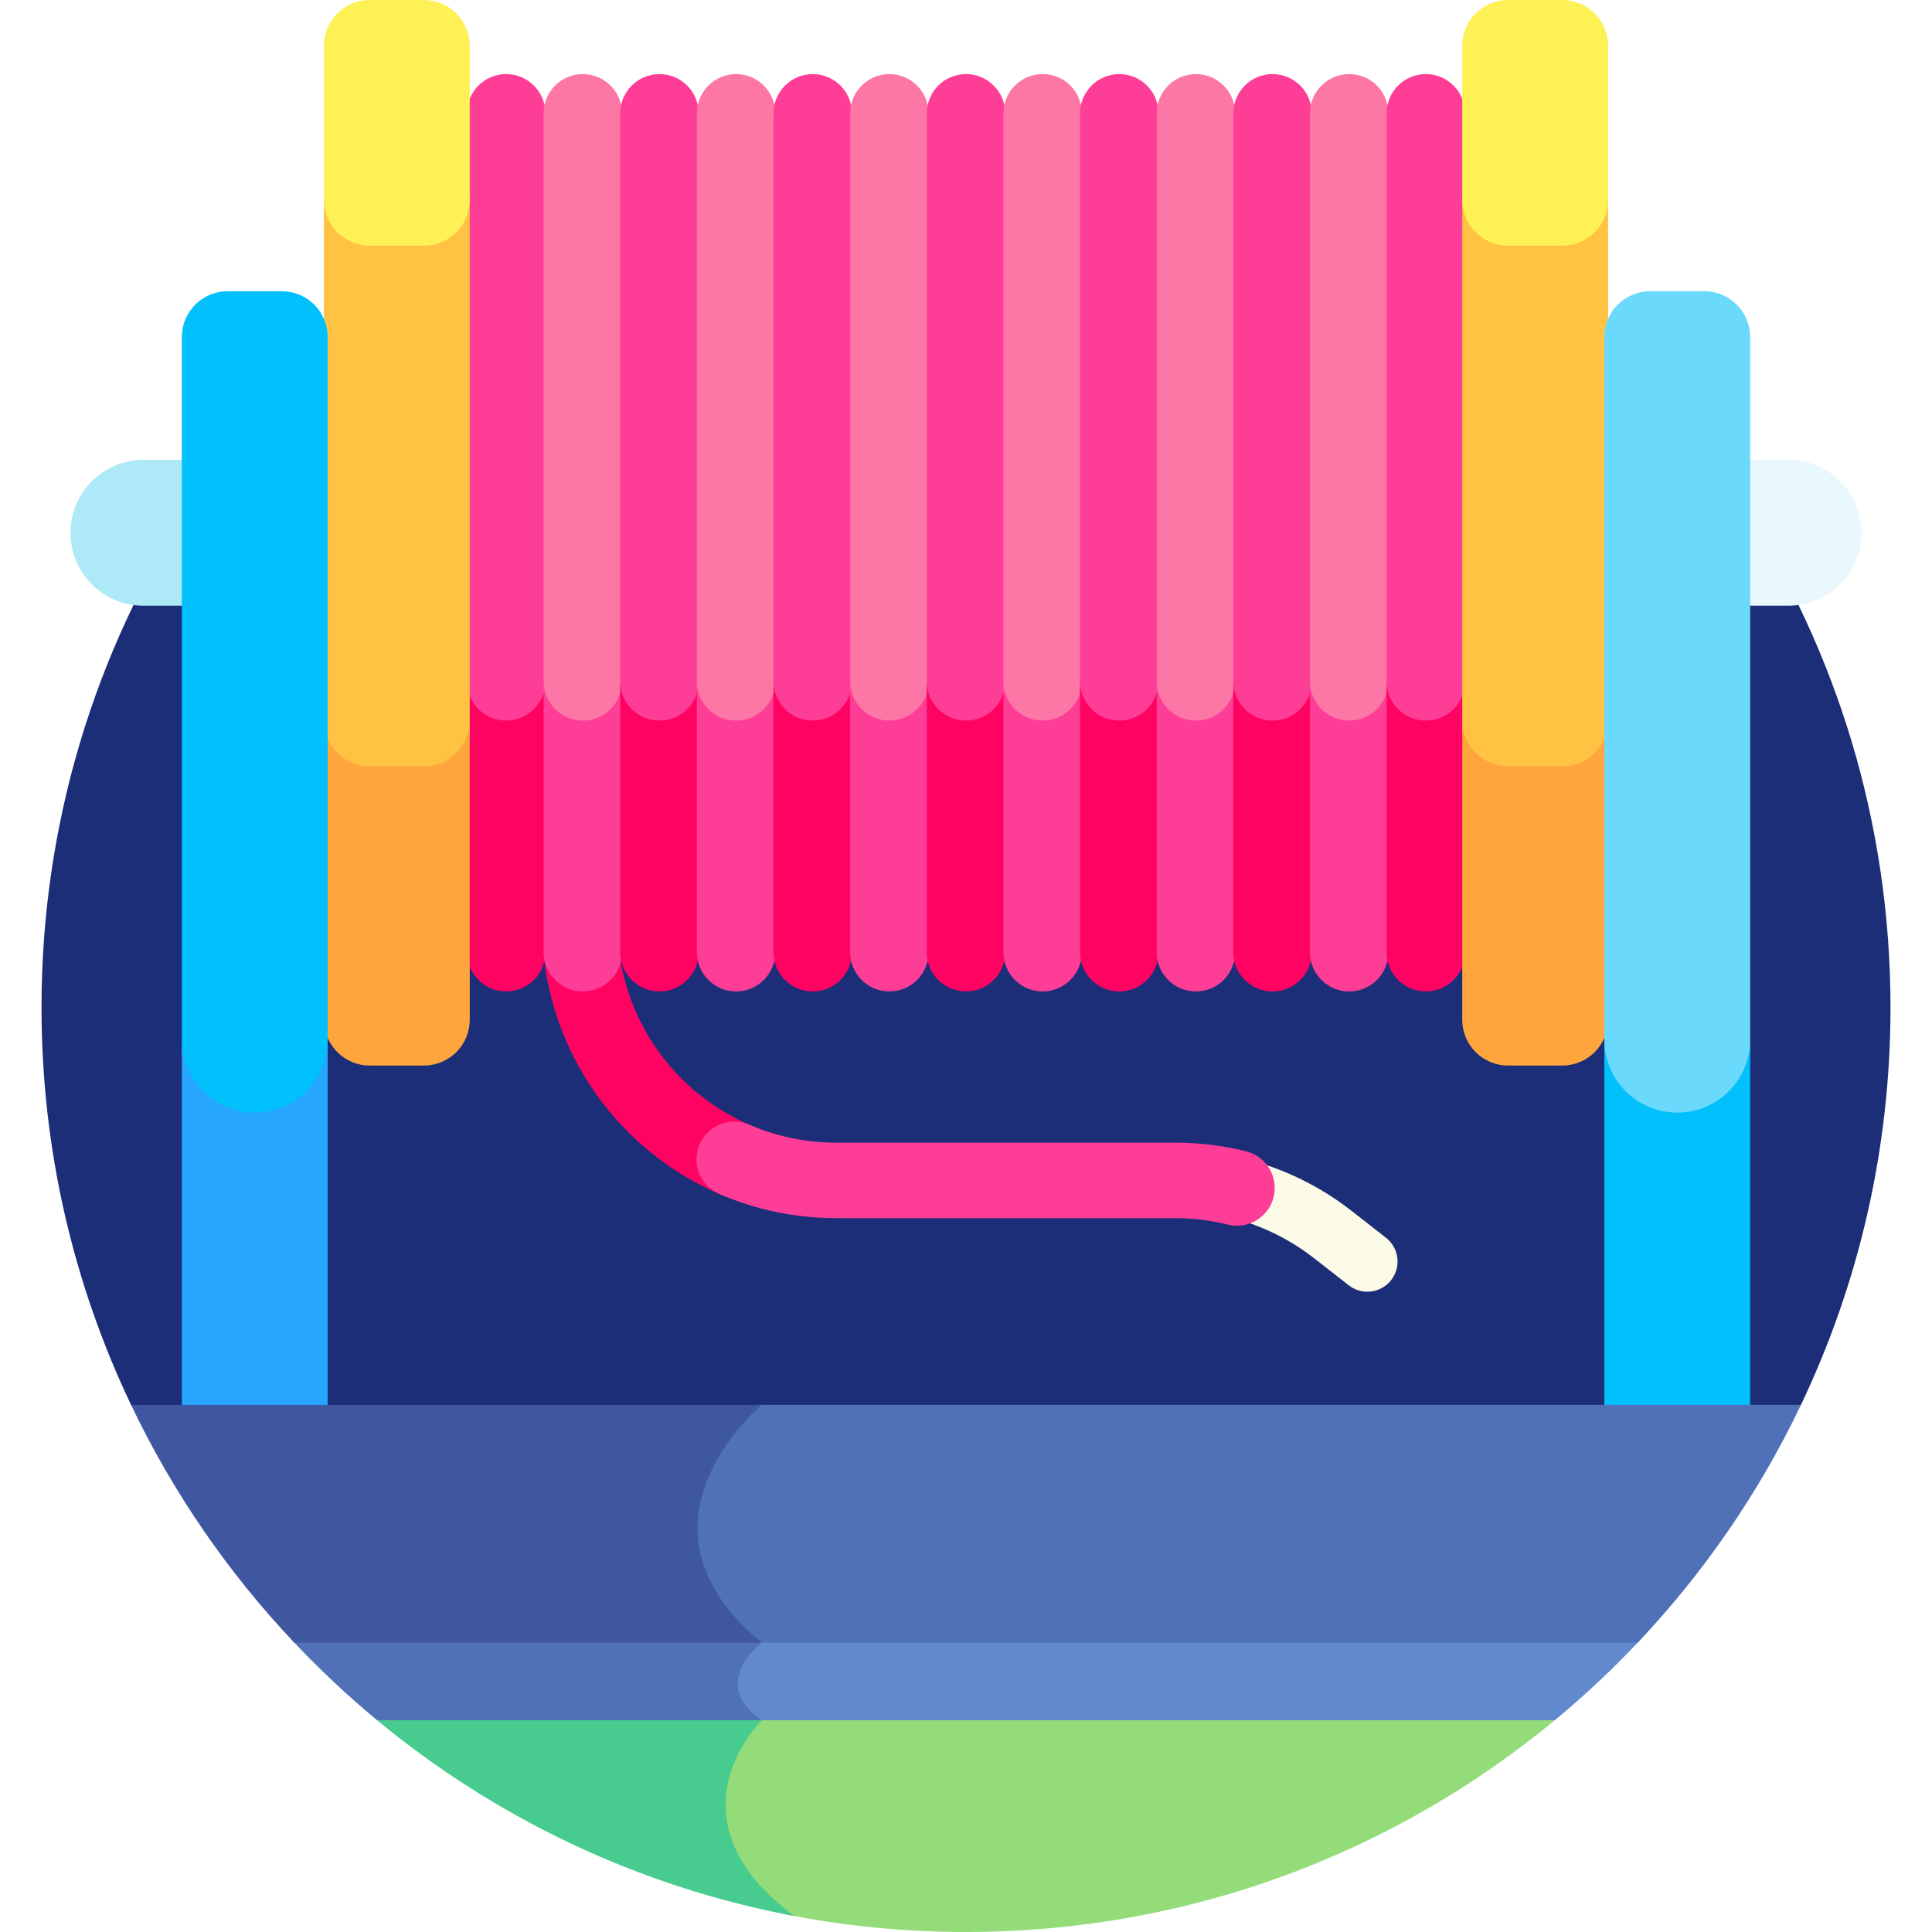 <svg id="Layer_1" enable-background="new 0 0 512 512" height="512" viewBox="0 0 512 512" width="512" xmlns="http://www.w3.org/2000/svg"><g><path d="m361.131 45.648h-210.262c-82.701 39.349-139.871 123.669-139.871 221.35 0 37.702 8.525 73.411 23.739 105.317l49.161 63h344.204l49.161-63c15.214-31.906 23.739-67.614 23.739-105.317 0-97.681-57.171-182.001-139.871-221.35z" fill="#1d2e79"/><path d="m165.287 435.315 34.575 20.553s-26.074 25.541 7.937 51.387c15.585 3.109 31.702 4.745 48.201 4.745 59.302 0 113.681-21.072 156.064-56.133l16.038-20.553h-262.815z" fill="#94dc79"/><path d="m99.936 455.867c31.261 25.86 69.052 44.096 110.527 51.894-35.028-26.018-8.6-51.894-8.6-51.894l-34.575-20.553h-83.39z" fill="#47cb8f"/><g><path d="m362.356 342.315c-1.723 0-3.459-.554-4.922-1.697l-9.044-7.071c-6.688-5.228-14.257-8.917-22.496-10.963-4.288-1.065-6.901-5.404-5.837-9.692 1.065-4.287 5.399-6.896 9.692-5.837 10.436 2.592 20.023 7.264 28.495 13.887l9.045 7.071c3.48 2.722 4.096 7.75 1.375 11.23-1.577 2.017-3.93 3.072-6.308 3.072z" fill="#fcfbe8"/></g><g><path d="m194.562 317.224c-1.329 0-2.68-.267-3.977-.83-28.532-12.384-46.967-40.48-46.967-71.579 0-5.522 4.477-10 10-10s10 4.478 10 10c0 23.127 13.711 44.023 34.93 53.233 5.066 2.199 7.391 8.088 5.192 13.154-1.636 3.77-5.315 6.022-9.178 6.022z" fill="#ff0363"/></g><path d="m473.99 121.863h-29.502v38.65h29.502c10.673 0 19.325-8.652 19.325-19.325 0-10.673-8.652-19.325-19.325-19.325z" fill="#e8f8fc"/><path d="m67.512 121.863h-29.502c-10.673 0-19.325 8.652-19.325 19.325 0 10.673 8.652 19.325 19.325 19.325h29.502z" fill="#ade9f7"/><path d="m134.142 19.633c-5.739 0-10.392 4.652-10.392 10.392v152.551c0 5.739 4.653 10.392 10.392 10.392s10.392-4.653 10.392-10.392v-152.551c0-5.739-4.653-10.392-10.392-10.392z" fill="#fe3d97"/><path d="m134.142 190.968c-5.739 0-10.392-4.653-10.392-10.392v71.774c0 5.739 4.653 10.392 10.392 10.392s10.392-4.653 10.392-10.392v-71.774c0 5.739-4.653 10.392-10.392 10.392z" fill="#ff0363"/><path d="m154.452 19.633c-5.739 0-10.392 4.652-10.392 10.392v152.551c0 5.739 4.653 10.392 10.392 10.392s10.392-4.653 10.392-10.392v-152.551c-.001-5.739-4.653-10.392-10.392-10.392z" fill="#fd77a6"/><path d="m154.452 190.968c-5.739 0-10.392-4.653-10.392-10.392v71.774c0 5.739 4.653 10.392 10.392 10.392s10.392-4.653 10.392-10.392v-71.774c-.001 5.739-4.653 10.392-10.392 10.392z" fill="#fe3d97"/><path d="m174.761 19.633c-5.739 0-10.392 4.652-10.392 10.392v152.551c0 5.739 4.652 10.392 10.392 10.392 5.739 0 10.392-4.653 10.392-10.392v-152.551c0-5.739-4.652-10.392-10.392-10.392z" fill="#fe3d97"/><path d="m174.761 190.968c-5.739 0-10.392-4.653-10.392-10.392v71.774c0 5.739 4.652 10.392 10.392 10.392 5.739 0 10.392-4.653 10.392-10.392v-71.774c0 5.739-4.652 10.392-10.392 10.392z" fill="#ff0363"/><path d="m195.071 19.633c-5.739 0-10.392 4.652-10.392 10.392v152.551c0 5.739 4.652 10.392 10.392 10.392 5.739 0 10.392-4.653 10.392-10.392v-152.551c0-5.739-4.653-10.392-10.392-10.392z" fill="#fd77a6"/><path d="m195.071 190.968c-5.739 0-10.392-4.653-10.392-10.392v71.774c0 5.739 4.652 10.392 10.392 10.392 5.739 0 10.392-4.653 10.392-10.392v-71.774c0 5.739-4.653 10.392-10.392 10.392z" fill="#fe3d97"/><path d="m215.381 19.633c-5.739 0-10.392 4.652-10.392 10.392v152.551c0 5.739 4.652 10.392 10.392 10.392 5.739 0 10.392-4.653 10.392-10.392v-152.551c-.001-5.739-4.653-10.392-10.392-10.392z" fill="#fe3d97"/><path d="m215.381 190.968c-5.739 0-10.392-4.653-10.392-10.392v71.774c0 5.739 4.652 10.392 10.392 10.392 5.739 0 10.392-4.653 10.392-10.392v-71.774c-.001 5.739-4.653 10.392-10.392 10.392z" fill="#ff0363"/><path d="m235.69 19.633c-5.739 0-10.392 4.652-10.392 10.392v152.551c0 5.739 4.653 10.392 10.392 10.392s10.392-4.653 10.392-10.392v-152.551c0-5.739-4.652-10.392-10.392-10.392z" fill="#fd77a6"/><path d="m235.69 190.968c-5.739 0-10.392-4.653-10.392-10.392v71.774c0 5.739 4.653 10.392 10.392 10.392s10.392-4.653 10.392-10.392v-71.774c0 5.739-4.652 10.392-10.392 10.392z" fill="#fe3d97"/><path d="m256 19.633c-5.739 0-10.392 4.652-10.392 10.392v152.551c0 5.739 4.653 10.392 10.392 10.392s10.392-4.653 10.392-10.392v-152.551c0-5.739-4.653-10.392-10.392-10.392z" fill="#fe3d97"/><path d="m256 190.968c-5.739 0-10.392-4.653-10.392-10.392v71.774c0 5.739 4.653 10.392 10.392 10.392s10.392-4.653 10.392-10.392v-71.774c0 5.739-4.653 10.392-10.392 10.392z" fill="#ff0363"/><path d="m276.31 19.633c-5.739 0-10.392 4.652-10.392 10.392v152.551c0 5.739 4.652 10.392 10.392 10.392 5.739 0 10.392-4.653 10.392-10.392v-152.551c0-5.739-4.653-10.392-10.392-10.392z" fill="#fd77a6"/><path d="m276.31 190.968c-5.739 0-10.392-4.653-10.392-10.392v71.774c0 5.739 4.652 10.392 10.392 10.392 5.739 0 10.392-4.653 10.392-10.392v-71.774c0 5.739-4.653 10.392-10.392 10.392z" fill="#fe3d97"/><path d="m296.619 19.633c-5.739 0-10.392 4.652-10.392 10.392v152.551c0 5.739 4.652 10.392 10.392 10.392 5.739 0 10.392-4.653 10.392-10.392v-152.551c0-5.739-4.652-10.392-10.392-10.392z" fill="#fe3d97"/><path d="m296.619 190.968c-5.739 0-10.392-4.653-10.392-10.392v71.774c0 5.739 4.652 10.392 10.392 10.392 5.739 0 10.392-4.653 10.392-10.392v-71.774c0 5.739-4.652 10.392-10.392 10.392z" fill="#ff0363"/><path d="m316.929 19.633c-5.739 0-10.392 4.652-10.392 10.392v152.551c0 5.739 4.652 10.392 10.392 10.392 5.739 0 10.392-4.653 10.392-10.392v-152.551c0-5.739-4.653-10.392-10.392-10.392z" fill="#fd77a6"/><path d="m316.929 190.968c-5.739 0-10.392-4.653-10.392-10.392v71.774c0 5.739 4.652 10.392 10.392 10.392 5.739 0 10.392-4.653 10.392-10.392v-71.774c0 5.739-4.653 10.392-10.392 10.392z" fill="#fe3d97"/><path d="m337.239 19.633c-5.739 0-10.392 4.652-10.392 10.392v152.551c0 5.739 4.653 10.392 10.392 10.392s10.392-4.653 10.392-10.392v-152.551c-.001-5.739-4.653-10.392-10.392-10.392z" fill="#fe3d97"/><path d="m337.239 190.968c-5.739 0-10.392-4.653-10.392-10.392v71.774c0 5.739 4.653 10.392 10.392 10.392s10.392-4.653 10.392-10.392v-71.774c-.001 5.739-4.653 10.392-10.392 10.392z" fill="#ff0363"/><path d="m357.548 19.633c-5.739 0-10.392 4.652-10.392 10.392v152.551c0 5.739 4.653 10.392 10.392 10.392s10.392-4.653 10.392-10.392v-152.551c0-5.739-4.652-10.392-10.392-10.392z" fill="#fd77a6"/><path d="m357.548 190.968c-5.739 0-10.392-4.653-10.392-10.392v71.774c0 5.739 4.653 10.392 10.392 10.392s10.392-4.653 10.392-10.392v-71.774c0 5.739-4.652 10.392-10.392 10.392z" fill="#fe3d97"/><path d="m377.858 19.633c-5.739 0-10.392 4.652-10.392 10.392v152.551c0 5.739 4.652 10.392 10.392 10.392 5.739 0 10.392-4.653 10.392-10.392v-152.551c0-5.739-4.653-10.392-10.392-10.392z" fill="#fe3d97"/><path d="m377.858 190.968c-5.739 0-10.392-4.653-10.392-10.392v71.774c0 5.739 4.652 10.392 10.392 10.392 5.739 0 10.392-4.653 10.392-10.392v-71.774c0 5.739-4.653 10.392-10.392 10.392z" fill="#ff0363"/><path d="m414.033 63.098h-14.39c-6.699 0-12.13-5.431-12.13-12.13v142c0 6.699 5.431 12.13 12.13 12.13h14.39c6.699 0 12.13-5.431 12.13-12.13v-142c0 6.699-5.431 12.13-12.13 12.13z" fill="#ffc242"/><path d="m112.358 63.098h-14.39c-6.699 0-12.13-5.431-12.13-12.13v142c0 6.699 5.431 12.13 12.13 12.13h14.39c6.699 0 12.13-5.431 12.13-12.13v-142c0 6.699-5.431 12.13-12.13 12.13z" fill="#ffc242"/><path d="m414.033 0h-14.39c-6.699 0-12.13 5.431-12.13 12.13v40.838c0 6.699 5.431 12.13 12.13 12.13h14.39c6.699 0 12.13-5.431 12.13-12.13v-40.838c0-6.699-5.431-12.13-12.13-12.13z" fill="#fef156"/><path d="m112.358 0h-14.39c-6.699 0-12.13 5.431-12.13 12.13v40.838c0 6.699 5.431 12.13 12.13 12.13h14.39c6.699 0 12.13-5.431 12.13-12.13v-40.838c0-6.699-5.431-12.13-12.13-12.13z" fill="#fef156"/><path d="m414.033 203.098h-14.39c-6.699 0-12.13-5.431-12.13-12.13v79.278c0 6.699 5.431 12.13 12.13 12.13h14.39c6.699 0 12.13-5.431 12.13-12.13v-79.278c0 6.699-5.431 12.13-12.13 12.13z" fill="#fea53d"/><path d="m112.358 203.098h-14.39c-6.699 0-12.13-5.431-12.13-12.13v79.278c0 6.699 5.431 12.13 12.13 12.13h14.39c6.699 0 12.13-5.431 12.13-12.13v-79.278c0 6.699-5.431 12.13-12.13 12.13z" fill="#fea53d"/><g><path d="m327.83 324.82c-.798 0-1.607-.096-2.417-.297-4.569-1.134-9.272-1.709-13.978-1.709h-89.817c-10.777 0-21.218-2.16-31.033-6.421-5.066-2.199-7.39-8.089-5.191-13.154 2.199-5.067 8.088-7.393 13.155-5.191 7.287 3.163 15.048 4.767 23.069 4.767h89.817c6.327 0 12.651.773 18.796 2.299 5.36 1.33 8.627 6.754 7.296 12.114-1.129 4.55-5.21 7.592-9.697 7.592z" fill="#fe3d97"/></g><path d="m451.683 77.185h-14.39c-6.699 0-12.13 5.431-12.13 12.13v188.208c0 10.673 8.652 19.325 19.325 19.325s19.325-8.652 19.325-19.325v-188.209c0-6.699-5.431-12.129-12.13-12.129z" fill="#6ad9fb"/><path d="m74.708 77.185h-14.39c-6.699 0-12.13 5.431-12.13 12.13v188.208c0 10.673 8.652 19.325 19.325 19.325s19.325-8.652 19.325-19.325v-188.209c0-6.699-5.431-12.129-12.13-12.129z" fill="#02c0fc"/><path d="m444.488 294.848c-10.673 0-19.325-8.652-19.325-19.325v99.125h38.65v-99.125c0 10.673-8.652 19.325-19.325 19.325z" fill="#02c0fc"/><path d="m67.512 294.848c-10.673 0-19.325-8.652-19.325-19.325v99.125h38.65v-99.125c.001 10.673-8.652 19.325-19.325 19.325z" fill="#27a6ff"/><path d="m198.686 434.315c.388.333.772.667 1.177 1 0 0-14.25 10.856 0 20.553h212.201c8.085-6.689 15.724-13.896 22.887-21.553z" fill="#6289cd"/><path d="m99.936 455.868h101.926c-14.25-9.697 0-20.553 0-20.553-.405-.333-.789-.667-1.177-1h-123.636c7.163 7.657 14.802 14.864 22.887 21.553z" fill="#5071b7"/><path d="m199.862 372.315s-38.25 31.5 0 63h234.158c17.505-18.507 32.153-39.741 43.243-63z" fill="#5071b7"/><path d="m201.862 372.315h-167.125c11.091 23.259 25.739 44.493 43.244 63h123.882c-38.251-31.5-.001-63-.001-63z" fill="#3f57a0"/></g></svg>